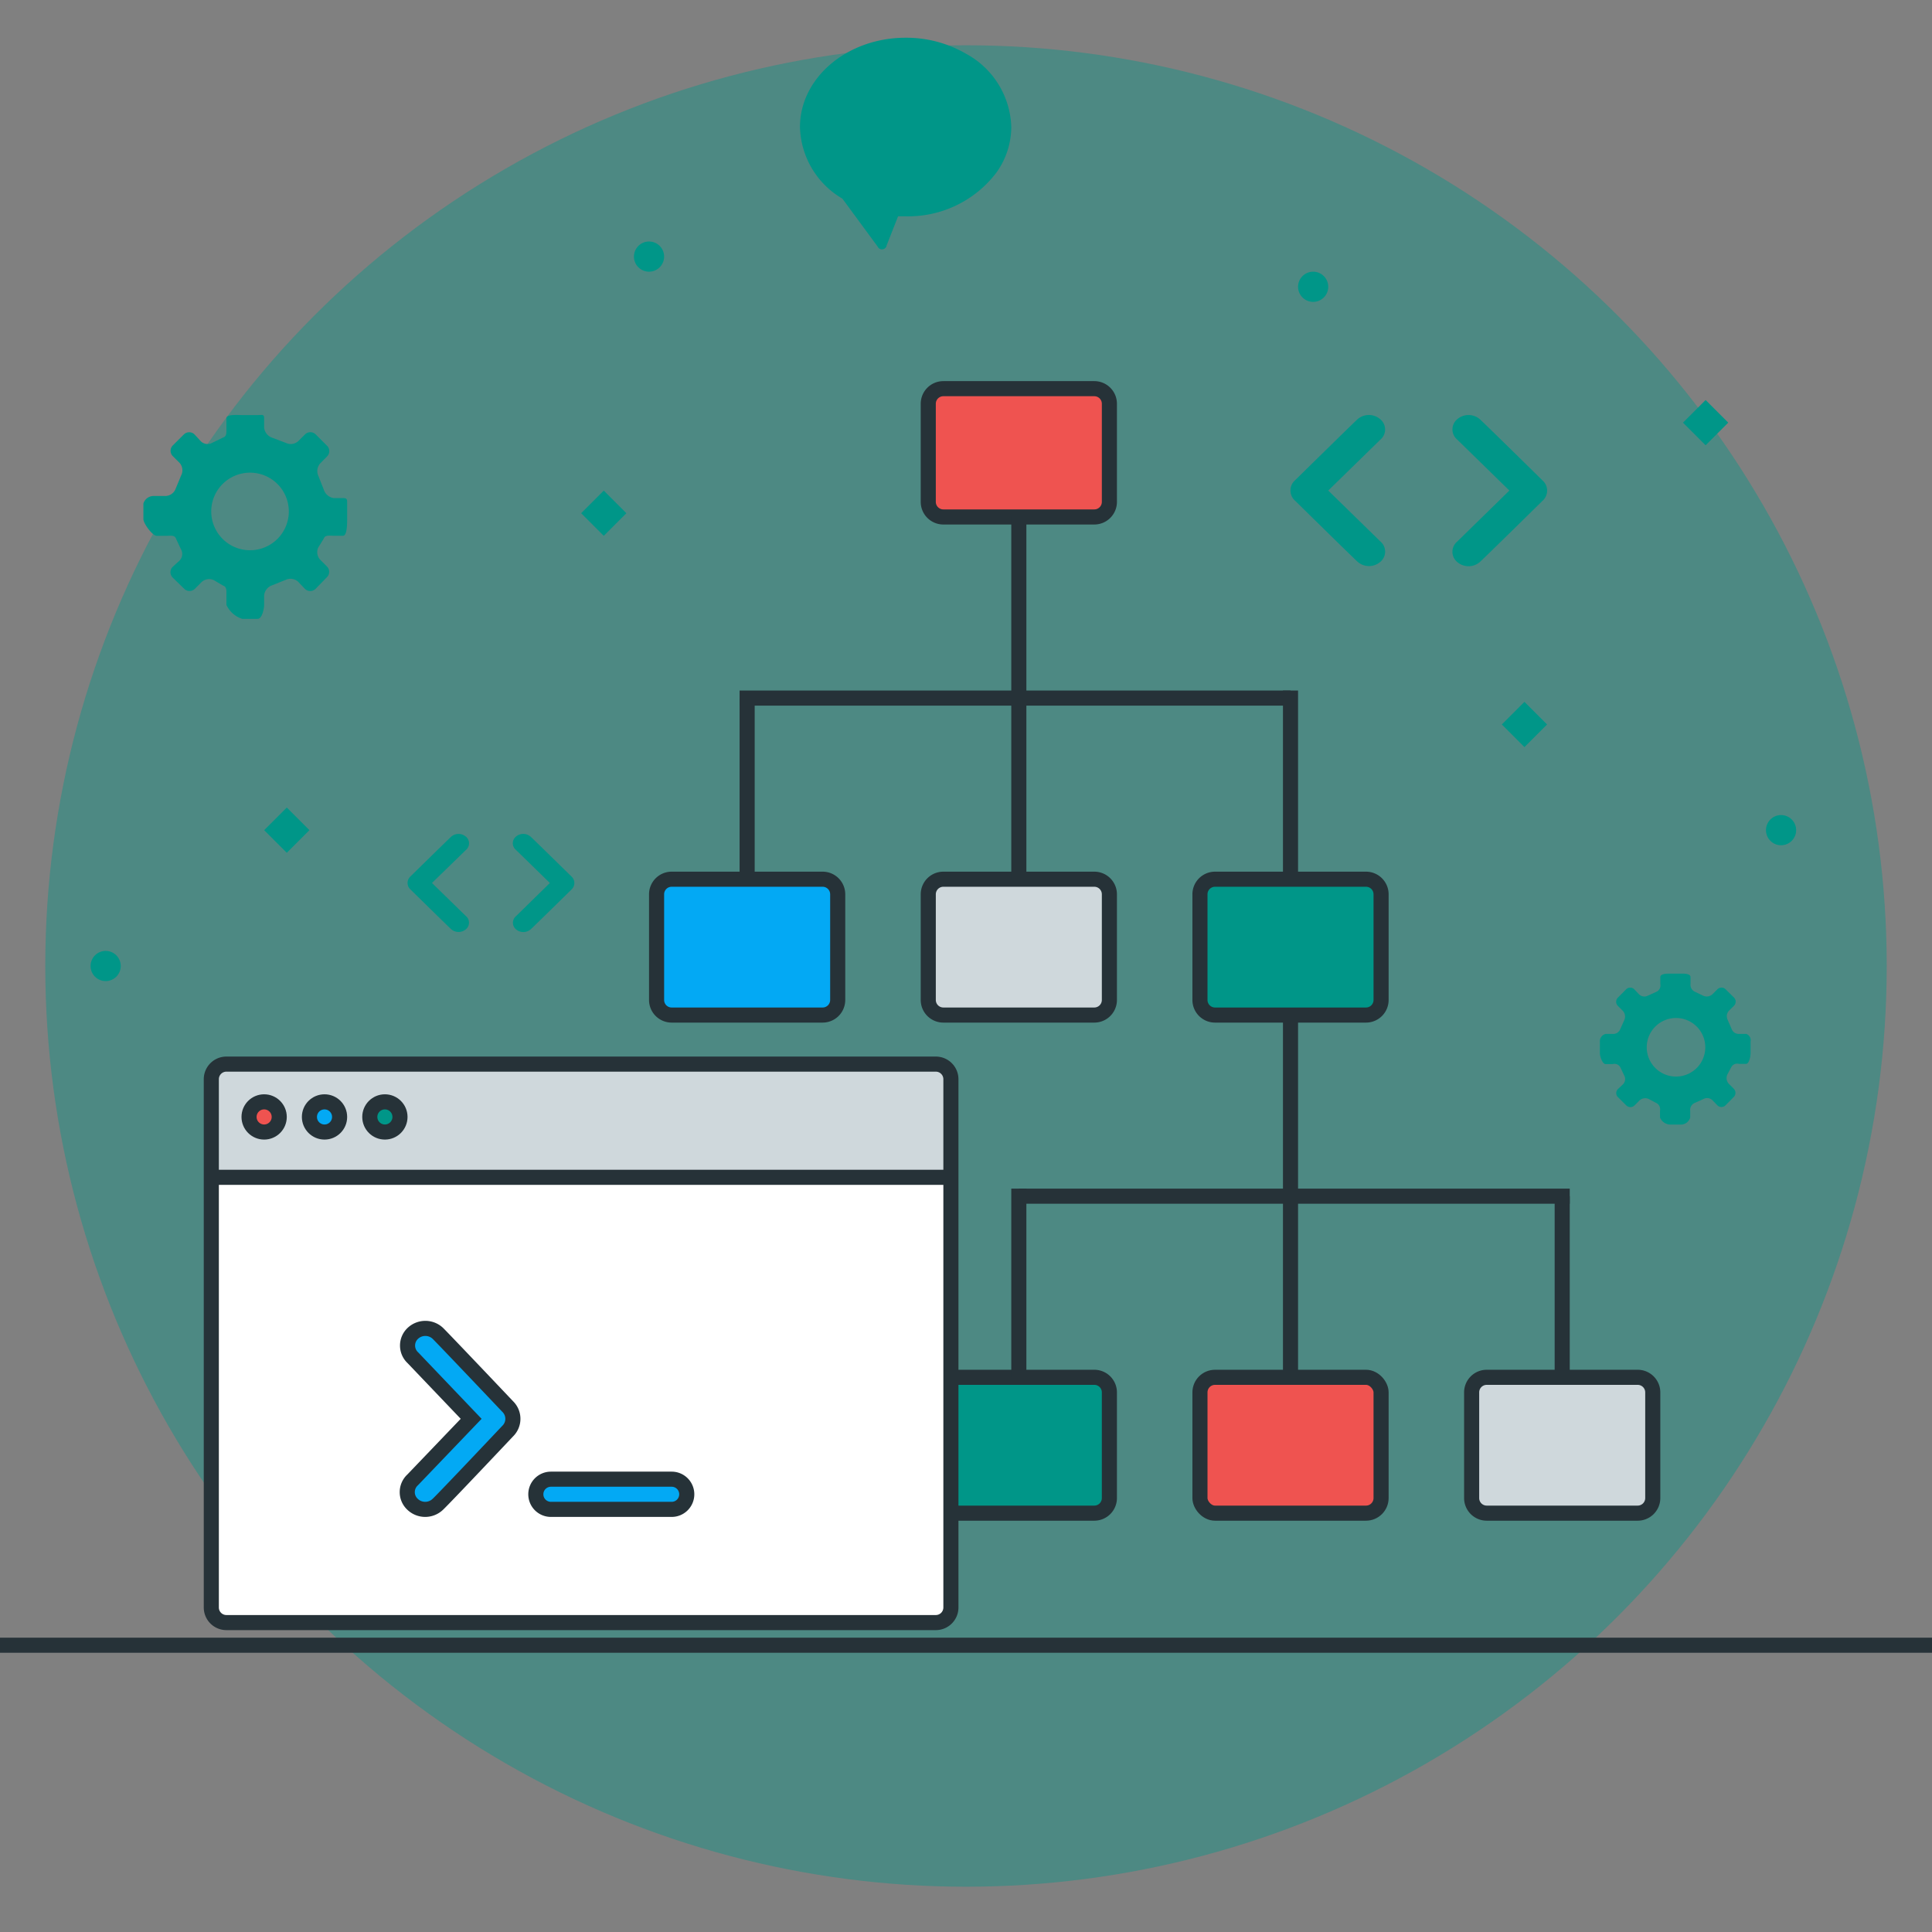 <svg xmlns="http://www.w3.org/2000/svg" viewBox="0 0 256 256"><rect x="0" y="0" width="256" height="256" fill="#808080" stroke="none"/><defs><style>.a,.b,.h{fill:#009688;}.a{opacity:0.4;}.c{fill:none;stroke:#263238;stroke-miterlimit:10;stroke-width:2px;}.d{fill:#03a9f4;}.e{fill:#cfd8dc;}.f{fill:#ef5350;}.g{fill:#fff;}.h{fill-rule:evenodd;}</style></defs><title>agenda-themes</title><circle class="a" cx="128" cy="128" r="122"/><rect class="b" x="35.88" y="107.88" width="4.24" height="4.24" transform="translate(-66.65 59.09) rotate(-45)"/><rect class="b" x="77.88" y="65.88" width="4.24" height="4.24" transform="translate(-24.65 76.49) rotate(-45)"/><rect class="b" x="199.88" y="93.88" width="4.24" height="4.24" transform="translate(-8.72 170.95) rotate(-45)"/><rect class="b" x="223.88" y="53.88" width="4.24" height="4.24" transform="translate(26.6 176.21) rotate(-45)"/><circle class="b" cx="14" cy="128" r="2"/><circle class="b" cx="174" cy="38" r="2"/><line class="c" y1="218" x2="256" y2="218"/><circle class="b" cx="86" cy="34" r="2"/><circle class="b" cx="236" cy="110" r="2"/><path class="d" d="M87,118.5v14a2,2,0,0,0,2,2h20a2,2,0,0,0,2-2v-14a2,2,0,0,0-2-2H89A2,2,0,0,0,87,118.5Z"/><path class="e" d="M123,118.5v14a2,2,0,0,0,2,2h20a2,2,0,0,0,2-2v-14a2,2,0,0,0-2-2H125A2,2,0,0,0,123,118.5Z"/><path class="f" d="M123,53.5v13a2,2,0,0,0,2,2h20a2,2,0,0,0,2-2v-13a2,2,0,0,0-2-2H125A2,2,0,0,0,123,53.5Z"/><path class="b" d="M159,118.5v14a2,2,0,0,0,2,2h20a2,2,0,0,0,2-2v-14a2,2,0,0,0-2-2H161A2,2,0,0,0,159,118.5Z"/><path class="c" d="M89,134.5h20a2,2,0,0,0,2-2v-14a2,2,0,0,0-2-2H89a2,2,0,0,0-2,2v14A2,2,0,0,0,89,134.5Z"/><path class="c" d="M125,134.5h20a2,2,0,0,0,2-2v-14a2,2,0,0,0-2-2H125a2,2,0,0,0-2,2v14A2,2,0,0,0,125,134.5Z"/><path class="c" d="M161,134.5h20a2,2,0,0,0,2-2v-14a2,2,0,0,0-2-2H161a2,2,0,0,0-2,2v14A2,2,0,0,0,161,134.5Z"/><path class="c" d="M125,68.5h20a2,2,0,0,0,2-2v-13a2,2,0,0,0-2-2H125a2,2,0,0,0-2,2v13A2,2,0,0,0,125,68.5Z"/><polyline class="c" points="135 116.5 135 92.5 135 68.5"/><polyline class="c" points="172 92.5 171 92.5 171 116.5"/><polyline class="c" points="98 92.5 99 92.5 135 92.5 171 92.5"/><line class="c" x1="99" y1="116.5" x2="99" y2="92.5"/><line class="c" x1="171" y1="182.5" x2="171" y2="134.5"/><path class="b" d="M123,184.5v14a2,2,0,0,0,2,2h20a2,2,0,0,0,2-2v-14a2,2,0,0,0-2-2H125A2,2,0,0,0,123,184.5Z"/><rect class="f" x="159" y="182.5" width="24" height="18" rx="2" ry="2"/><path class="e" d="M195,184.5v14a2,2,0,0,0,2,2h20a2,2,0,0,0,2-2v-14a2,2,0,0,0-2-2H197A2,2,0,0,0,195,184.5Z"/><path class="c" d="M125,200.5h20a2,2,0,0,0,2-2v-14a2,2,0,0,0-2-2H125a2,2,0,0,0-2,2v14A2,2,0,0,0,125,200.5Z"/><rect class="c" x="159" y="182.5" width="24" height="18" rx="2" ry="2"/><path class="c" d="M197,200.5h20a2,2,0,0,0,2-2v-14a2,2,0,0,0-2-2H197a2,2,0,0,0-2,2v14A2,2,0,0,0,197,200.5Z"/><polyline class="c" points="134 158.5 135 158.5 135 182.5"/><polyline class="c" points="208 158.5 207 158.5 135 158.5"/><line class="c" x1="207" y1="182.5" x2="207" y2="158.5"/><circle class="b" cx="51" cy="148" r="2"/><circle class="d" cx="43" cy="148" r="2"/><circle class="f" cx="35" cy="148" r="2"/><path class="e" d="M49,148a2,2,0,1,0,2-2A2,2,0,0,0,49,148Zm-16,0a2,2,0,1,0,2-2A2,2,0,0,0,33,148Zm8,0a2,2,0,1,0,2-2A2,2,0,0,0,41,148Zm-11-7h94a2,2,0,0,1,2,2v13H28V143A2,2,0,0,1,30,141Z"/><path class="d" d="M58,176.66c0.86,0.84,9.27,9.71,9.27,9.71a2.27,2.27,0,0,1,0,3.26S58.9,198.5,58,199.34a2.42,2.42,0,0,1-3.32,0,2.2,2.2,0,0,1,0-3.25L62.43,188l-7.71-8.08a2.21,2.21,0,0,1,0-3.26A2.42,2.42,0,0,1,58,176.66Z"/><path class="g" d="M28,156h98v57a2,2,0,0,1-2,2H30a2,2,0,0,1-2-2V156Zm26.72,23.92L62.43,188l-7.71,8.09a2.2,2.2,0,0,0,0,3.25,2.42,2.42,0,0,0,3.32,0c0.86-.84,9.27-9.71,9.27-9.71a2.27,2.27,0,0,0,0-3.26S58.9,177.5,58,176.66a2.42,2.42,0,0,0-3.32,0A2.21,2.21,0,0,0,54.72,179.92ZM91,198a2,2,0,0,0-2-2H73a2,2,0,0,0-2,2,2,2,0,0,0,2,2H89A2,2,0,0,0,91,198Z"/><path class="d" d="M89,196a2,2,0,0,1,2,2,2,2,0,0,1-2,2H73a2,2,0,0,1-2-2,2,2,0,0,1,2-2H89Z"/><path class="c" d="M126,156v57a2,2,0,0,1-2,2H30a2,2,0,0,1-2-2V143a2,2,0,0,1,2-2h94a2,2,0,0,1,2,2v13Z"/><line class="c" x1="28" y1="156" x2="126" y2="156"/><circle class="c" cx="35" cy="148" r="2"/><circle class="c" cx="43" cy="148" r="2"/><circle class="c" cx="51" cy="148" r="2"/><path class="c" d="M58,176.66c0.86,0.84,9.27,9.71,9.27,9.71a2.27,2.27,0,0,1,0,3.26S58.9,198.5,58,199.34a2.42,2.42,0,0,1-3.32,0,2.2,2.2,0,0,1,0-3.25L62.43,188l-7.71-8.08a2.21,2.21,0,0,1,0-3.26A2.42,2.42,0,0,1,58,176.66Z"/><path class="c" d="M89,200H73a2,2,0,0,1-2-2,2,2,0,0,1,2-2H89a2,2,0,0,1,2,2A2,2,0,0,1,89,200Z"/><path class="b" d="M45.46,66H44.23a1.64,1.64,0,0,1-1.33-1.13l-0.71-1.8a1.54,1.54,0,0,1,.24-1.67l0.88-.89a1,1,0,0,0,0-1.47l-1.46-1.46a1,1,0,0,0-1.45,0l-0.88.87a1.47,1.47,0,0,1-1.63.24L36.07,58A1.58,1.58,0,0,1,35,56.66V55.42c0-.57-0.29-0.42-0.85-0.42H32.09c-0.57,0-2.09-.14-2.09.42v1.23c0,0.57.09,1.17-.45,1.33l-1.46.71a1.27,1.27,0,0,1-1.5-.24l-0.81-.88a1,1,0,0,0-1.42,0L22.92,59a1,1,0,0,0,0,1.46l0.88,0.88A1.47,1.47,0,0,1,24,63l-0.71,1.72a1.49,1.49,0,0,1-1.33,1H20.4a1.42,1.42,0,0,0-1.4,1v2.06C19,69.36,20.2,71,20.77,71H22c0.57,0,1.16-.14,1.33.4L24,72.82a1.25,1.25,0,0,1-.24,1.49l-0.88.8a1,1,0,0,0,0,1.42L24.39,78a1,1,0,0,0,1.45,0l0.88-.88a1.47,1.47,0,0,1,1.63-.24l1.2,0.71c0.54,0.17.45,0.77,0.45,1.33v1.23A3.46,3.46,0,0,0,32.09,82h2.06c0.57,0,.85-1.32.85-1.89V78.88a1.58,1.58,0,0,1,1.07-1.33l1.77-.71a1.51,1.51,0,0,1,1.66.24L40.38,78a1,1,0,0,0,1.46,0L43.3,76.5a1,1,0,0,0,0-1.46l-0.88-.88a1.48,1.48,0,0,1-.24-1.63l0.71-1.14c0.17-.54.77-0.4,1.33-0.4h1.23C46,71,46,69.36,46,68.8V66.74C46,66.17,46,66,45.46,66ZM33.12,72.91a5.14,5.14,0,1,1,5.15-5.14A5.14,5.14,0,0,1,33.12,72.91Z"/><path class="b" d="M231.39,137h-0.93a1,1,0,0,1-1-.63l-0.54-1.25a1.07,1.07,0,0,1,.18-1.2l0.66-.65a0.77,0.77,0,0,0,0-1.09l-1.1-1.09a0.78,0.78,0,0,0-1.1,0l-0.66.66a1.11,1.11,0,0,1-1.23.18l-1.11-.53a1,1,0,0,1-.56-1v-0.93c0-.43-0.71-0.46-1.14-0.46h-1.55c-0.43,0-1.31,0-1.31.46v0.93a0.92,0.92,0,0,1-.48,1l-1.17.53a1,1,0,0,1-1.17-.18l-0.63-.66a0.76,0.76,0,0,0-1.08,0l-1.09,1.1a0.77,0.77,0,0,0,0,1.1l0.66,0.66a1.11,1.11,0,0,1,.18,1.23l-0.53,1.19a1,1,0,0,1-1,.63h-0.93a1,1,0,0,0-.77,1v1.55c0,0.43.34,1.45,0.77,1.45h0.93a0.88,0.88,0,0,1,1,.4l0.54,1.13a1,1,0,0,1-.18,1.15l-0.66.62a0.75,0.75,0,0,0,0,1.08l1.1,1.09a0.78,0.78,0,0,0,1.1,0l0.66-.66a1.11,1.11,0,0,1,1.23-.18l1,0.53a0.92,0.92,0,0,1,.48,1v0.93a1.54,1.54,0,0,0,1.31.92h1.55a1.3,1.3,0,0,0,1.14-.92v-0.93a1,1,0,0,1,.56-1l1.21-.54a1,1,0,0,1,1.19.18l0.64,0.66a0.76,0.76,0,0,0,1.08,0l1.09-1.1a0.78,0.78,0,0,0,0-1.1l-0.66-.66a1.12,1.12,0,0,1-.18-1.23l0.53-1a0.89,0.89,0,0,1,1-.4h0.93c0.43,0,.61-1,0.61-1.45V138A0.88,0.88,0,0,0,231.39,137Zm-9.31,5.65a3.88,3.88,0,1,1,3.88-3.88A3.88,3.88,0,0,1,222.08,142.65Z"/><path class="b" d="M196.09,55.55c0.77,0.7,8.29,8.1,8.29,8.1a1.8,1.8,0,0,1,0,2.72s-7.52,7.4-8.29,8.1a2.3,2.3,0,0,1-3,0,1.76,1.76,0,0,1,0-2.71L200,65l-6.9-6.74a1.76,1.76,0,0,1,0-2.72A2.3,2.3,0,0,1,196.09,55.55Z"/><path class="b" d="M182.89,55.55a1.76,1.76,0,0,1,0,2.72L176,65l6.9,6.74a1.76,1.76,0,0,1,0,2.71,2.3,2.3,0,0,1-3,0c-0.77-.7-8.29-8.1-8.29-8.1a1.8,1.8,0,0,1,0-2.72s7.52-7.39,8.29-8.1A2.3,2.3,0,0,1,182.89,55.55Z"/><path class="b" d="M70.31,110.86c0.5,0.46,5.39,5.26,5.39,5.26a1.17,1.17,0,0,1,0,1.77s-4.89,4.81-5.39,5.26a1.5,1.5,0,0,1-1.93,0,1.14,1.14,0,0,1,0-1.76L72.86,117l-4.49-4.38a1.14,1.14,0,0,1,0-1.77A1.49,1.49,0,0,1,70.31,110.86Z"/><path class="b" d="M61.73,110.86a1.14,1.14,0,0,1,0,1.77L57.24,117l4.49,4.38a1.14,1.14,0,0,1,0,1.76,1.5,1.5,0,0,1-1.93,0c-0.5-.46-5.39-5.26-5.39-5.26a1.17,1.17,0,0,1,0-1.77s4.89-4.8,5.39-5.26A1.49,1.49,0,0,1,61.73,110.86Z"/><path class="h" d="M128,7.12a11.42,11.42,0,0,1,6,9.71,10.43,10.43,0,0,1-2,6.08,14.67,14.67,0,0,1-12,5.75c-0.35,0-.69,0-1,0l-1.51,3.84a0.63,0.63,0,0,1-1.2.17l-4.67-6.35A11.32,11.32,0,0,1,106,16.83C106,10.3,112.27,5,120,5A15.75,15.75,0,0,1,128,7.12Z"/></svg>